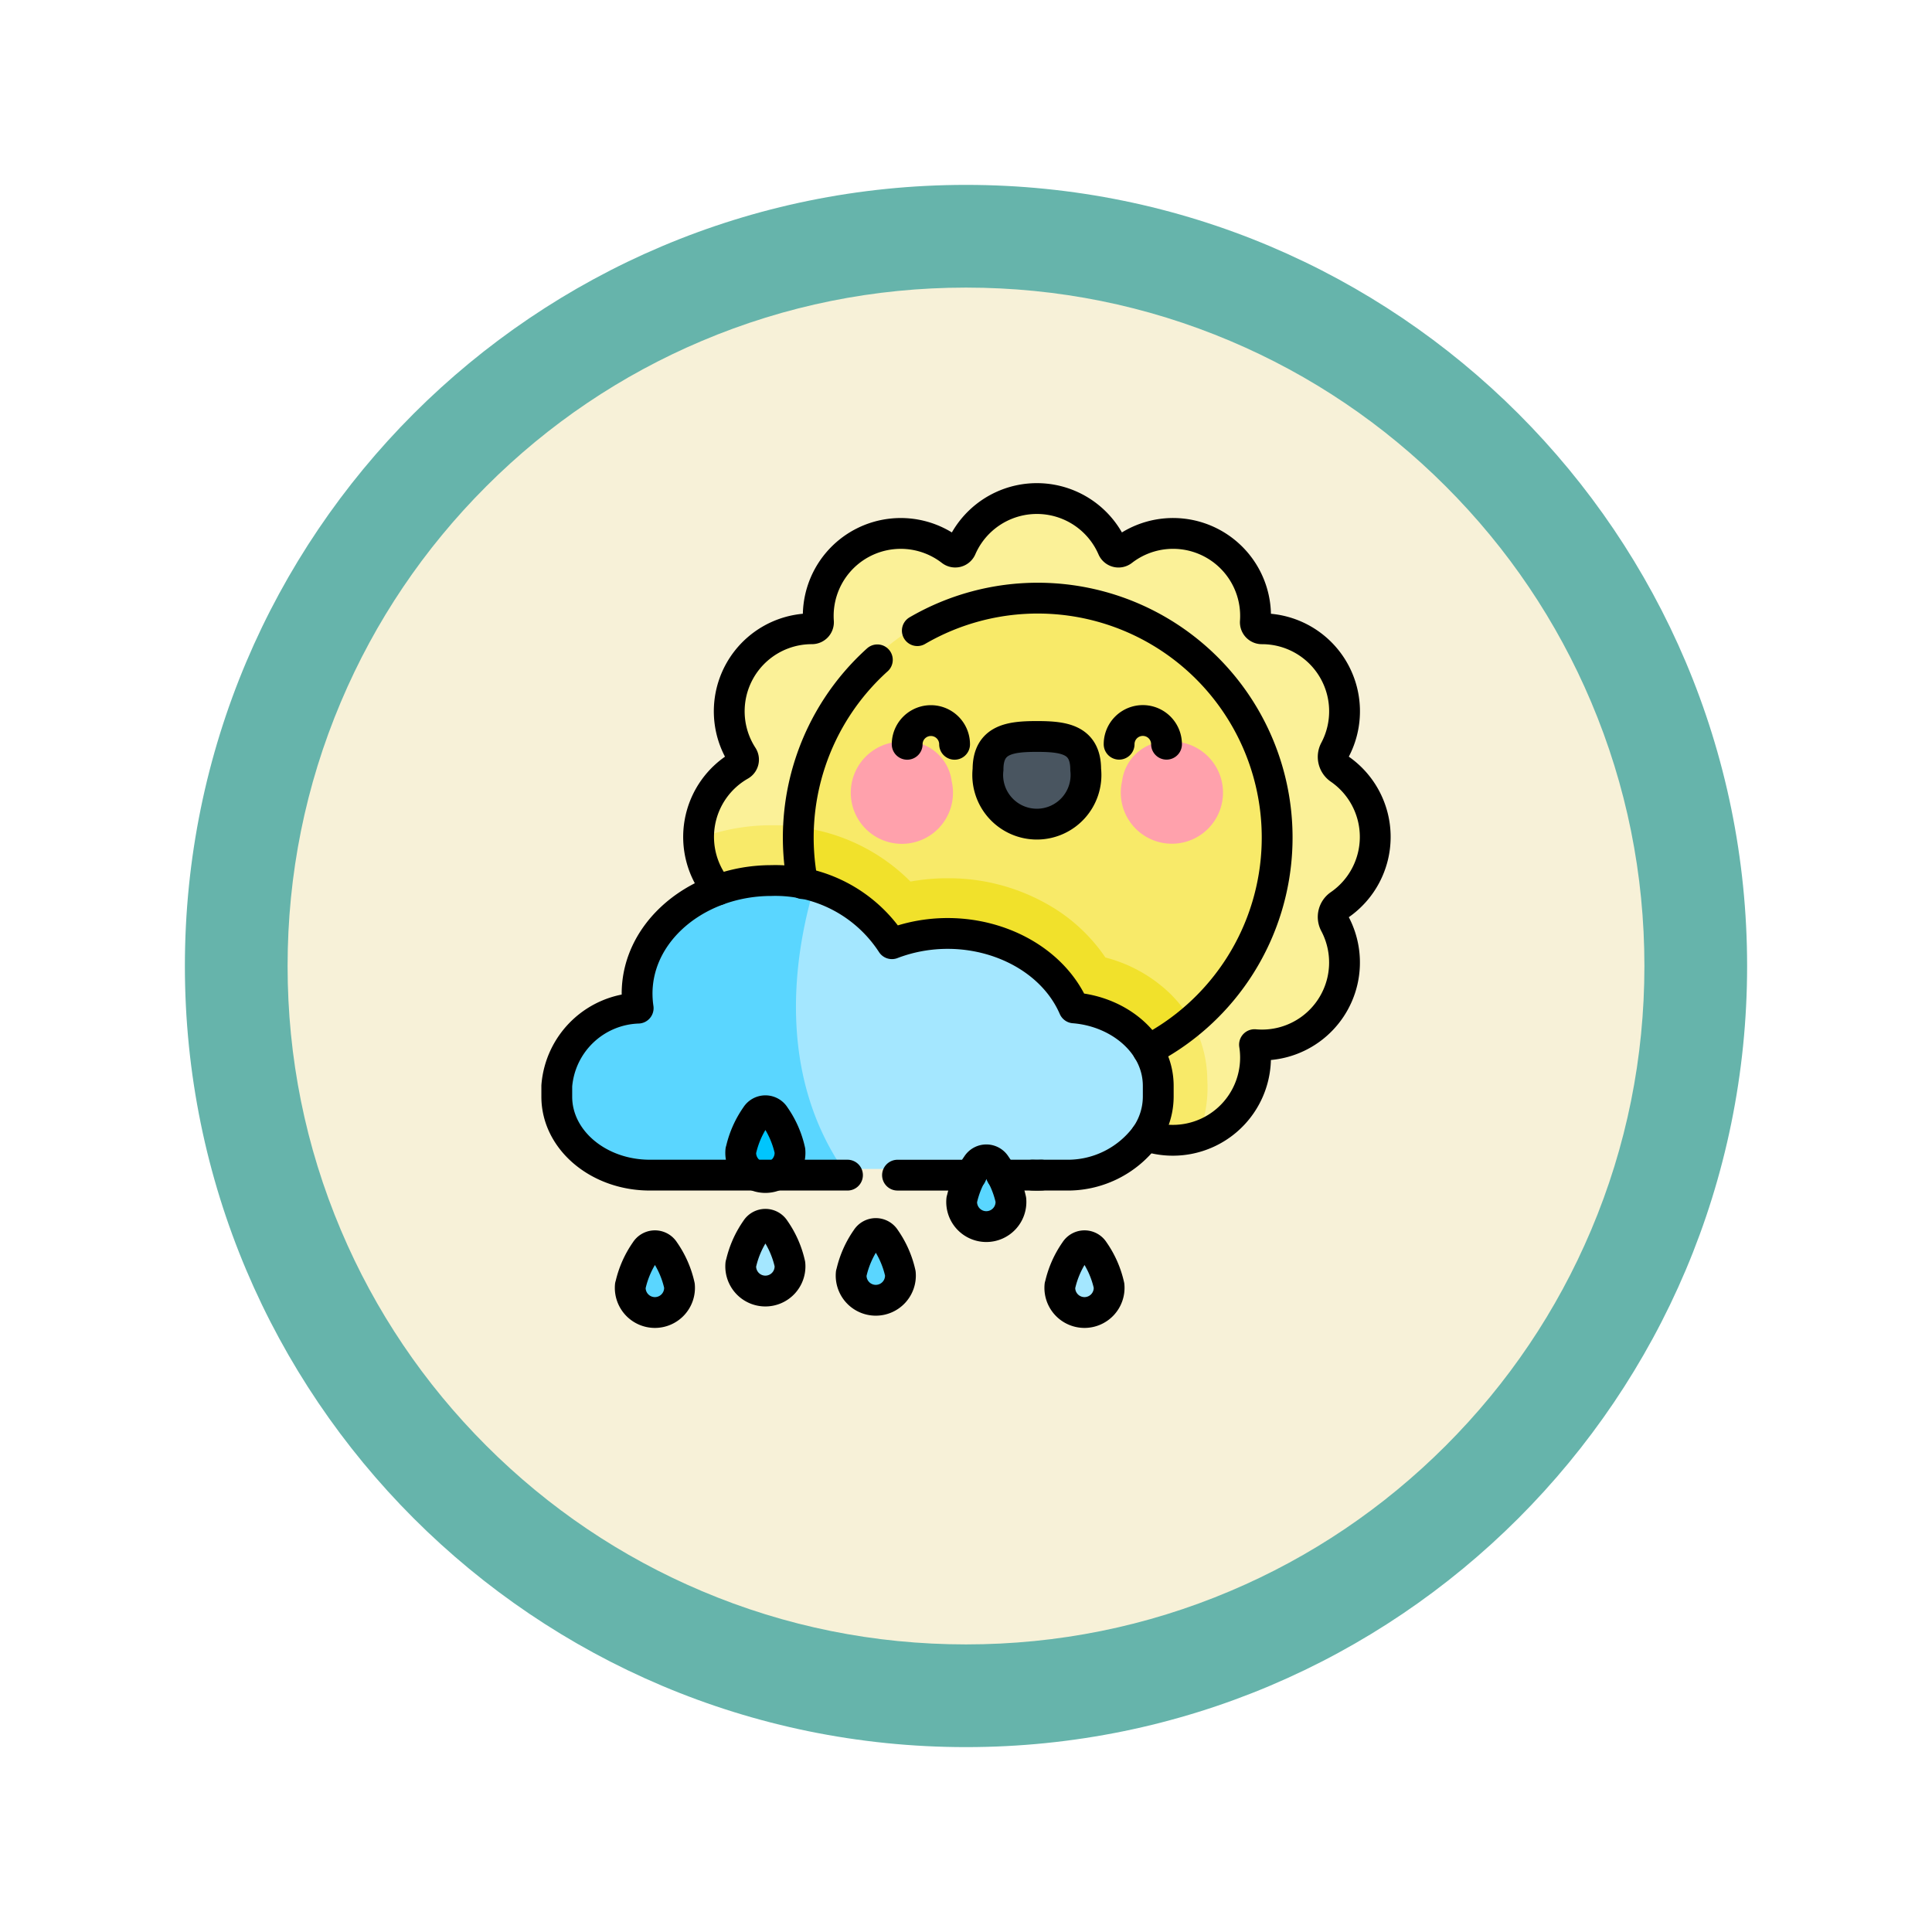 <svg xmlns="http://www.w3.org/2000/svg" xmlns:xlink="http://www.w3.org/1999/xlink" width="94.049" height="94.049" viewBox="0 0 94.049 94.049">
  <defs>
    <filter id="plant-growing-soil-with-sun-shining-it" x="0" y="0" width="94.049" height="94.049" filterUnits="userSpaceOnUse">
      <feOffset dy="3" input="SourceAlpha"/>
      <feGaussianBlur stdDeviation="3" result="blur"/>
      <feFlood flood-opacity="0.161"/>
      <feComposite operator="in" in2="blur"/>
      <feComposite in="SourceGraphic"/>
    </filter>
  </defs>
  <g id="Grupo_1177689" data-name="Grupo 1177689" transform="translate(9 6)">
    <g transform="matrix(1, 0, 0, 1, -9, -6)" filter="url(#plant-growing-soil-with-sun-shining-it)">
      <g id="plant-growing-soil-with-sun-shining-it-2" data-name="plant-growing-soil-with-sun-shining-it" transform="translate(9 6)" fill="#f7f1d8">
        <path d="M 38.025 73.549 C 33.228 73.549 28.576 72.61 24.198 70.759 C 19.968 68.97 16.168 66.408 12.905 63.144 C 9.642 59.881 7.08 56.082 5.291 51.852 C 3.439 47.474 2.5 42.822 2.5 38.025 C 2.5 33.228 3.439 28.576 5.291 24.198 C 7.08 19.968 9.642 16.168 12.905 12.905 C 16.168 9.642 19.968 7.08 24.198 5.291 C 28.576 3.439 33.228 2.5 38.025 2.5 C 42.822 2.5 47.474 3.439 51.852 5.291 C 56.082 7.08 59.881 9.642 63.144 12.905 C 66.408 16.168 68.97 19.968 70.759 24.198 C 72.61 28.576 73.549 33.228 73.549 38.025 C 73.549 42.822 72.61 47.474 70.759 51.852 C 68.97 56.082 66.408 59.881 63.144 63.144 C 59.881 66.408 56.082 68.97 51.852 70.759 C 47.474 72.61 42.822 73.549 38.025 73.549 Z" stroke="none"/>
        <path d="M 38.025 5 C 33.564 5 29.24 5.872 25.172 7.593 C 21.24 9.256 17.707 11.638 14.673 14.673 C 11.638 17.707 9.256 21.24 7.593 25.172 C 5.872 29.24 5 33.564 5 38.025 C 5 42.485 5.872 46.81 7.593 50.878 C 9.256 54.81 11.638 58.342 14.673 61.377 C 17.707 64.411 21.24 66.793 25.172 68.456 C 29.24 70.177 33.564 71.049 38.025 71.049 C 42.485 71.049 46.81 70.177 50.878 68.456 C 54.81 66.793 58.342 64.411 61.377 61.377 C 64.411 58.342 66.793 54.81 68.456 50.878 C 70.177 46.81 71.049 42.485 71.049 38.025 C 71.049 33.564 70.177 29.24 68.456 25.172 C 66.793 21.24 64.411 17.707 61.377 14.673 C 58.342 11.638 54.81 9.256 50.878 7.593 C 46.81 5.872 42.485 5 38.025 5 M 38.025 0 C 59.025 0 76.049 17.024 76.049 38.025 C 76.049 59.025 59.025 76.049 38.025 76.049 C 17.024 76.049 0 59.025 0 38.025 C 0 17.024 17.024 0 38.025 0 Z" stroke="none" fill="#66b4ab"/>
      </g>
    </g>
    <g id="Grupo_1177617" data-name="Grupo 1177617" transform="translate(10.604 12.104)">
      <g id="Grupo_1177615" data-name="Grupo 1177615" transform="translate(7.5 5.871)">
        <path id="Trazado_944732" data-name="Trazado 944732" d="M125.447,26.569a4.02,4.02,0,0,1-3.914,5.88,4.014,4.014,0,0,1-2.628,4.429L94.487,22.708c-.012-.122-.017-.246-.017-.371a4.017,4.017,0,0,1,2.03-3.491.313.313,0,0,0,.109-.443,4.016,4.016,0,0,1,3.378-6.2.317.317,0,0,0,.319-.34A4.016,4.016,0,0,1,106.768,8.4a.315.315,0,0,0,.484-.116,4.021,4.021,0,0,1,7.375,0,.314.314,0,0,0,.478.121,4.016,4.016,0,0,1,6.469,3.46.317.317,0,0,0,.323.338,4.017,4.017,0,0,1,3.551,5.9.714.714,0,0,0,.226.926,4.016,4.016,0,0,1,0,6.612A.715.715,0,0,0,125.447,26.569Z" transform="translate(-87.568 -5.871)" fill="#fbf198"/>
        <path id="Trazado_944733" data-name="Trazado 944733" d="M119.437,222.388a6.247,6.247,0,0,1-.331,2.421,3.963,3.963,0,0,1-1.1.224,4.006,4.006,0,0,1-3.023-1.121,4.018,4.018,0,0,1-7.675,0,4.016,4.016,0,0,1-6.755-3.532,4.016,4.016,0,0,1-3.537-6.462,4.017,4.017,0,0,1-2.323-3.278A9.963,9.963,0,0,1,98.218,210a9.426,9.426,0,0,1,6.771,2.739,10.138,10.138,0,0,1,1.809-.161,9.742,9.742,0,0,1,5.017,1.358,8.339,8.339,0,0,1,2.663,2.5,7.084,7.084,0,0,1,3,1.618A5.859,5.859,0,0,1,119.437,222.388Z" transform="translate(-87.77 -193.802)" fill="#f8ea69"/>
        <path id="Trazado_944734" data-name="Trazado 944734" d="M180.083,80.445a11.481,11.481,0,0,1-4.189,8.88c-10.7,1.127-18.814-9.088-18.814-9.088a11.5,11.5,0,0,1,23,.209Z" transform="translate(-145.209 -63.937)" fill="#f8ea69"/>
        <path id="Trazado_944735" data-name="Trazado 944735" d="M175.866,220.349a11.5,11.5,0,0,1-18.816-8.88c0-.07,0-.14,0-.209A9.229,9.229,0,0,1,162.4,213.9a10.138,10.138,0,0,1,1.809-.161,9.742,9.742,0,0,1,5.017,1.358,8.339,8.339,0,0,1,2.663,2.5,7.084,7.084,0,0,1,3,1.618A6.309,6.309,0,0,1,175.866,220.349Z" transform="translate(-145.182 -194.961)" fill="#f1e12b"/>
        <path id="Trazado_944736" data-name="Trazado 944736" d="M143.3,253.727v.525c0,2.109-2.028,3.818-4.531,3.818H127.948c-9.847-5.582-1.3-14.028-1.3-14.028a6.318,6.318,0,0,1,3.69,2.761,7.573,7.573,0,0,1,2.713-.5,6.588,6.588,0,0,1,6.146,3.62C141.5,250.107,143.3,251.74,143.3,253.727Z" transform="translate(-114.025 -225.141)" fill="#a4e7ff"/>
        <path id="Trazado_944737" data-name="Trazado 944737" d="M21.423,254.443H12.031c-2.5,0-4.531-1.709-4.531-3.818V250.1a4.113,4.113,0,0,1,3.962-3.786c-.511-3.432,2.7-6.211,6.487-6.211a7.639,7.639,0,0,1,2.176.313C19.2,243.357,18,249.394,21.423,254.443Z" transform="translate(-7.5 -221.514)" fill="#5ad6ff"/>
        <path id="Trazado_944738" data-name="Trazado 944738" d="M193.484,160.617a2.488,2.488,0,1,1-2.426-1.93A2.22,2.22,0,0,1,193.484,160.617Z" transform="translate(-174.26 -146.56)" fill="#ffa1ac"/>
        <path id="Trazado_944739" data-name="Trazado 944739" d="M354.244,160.535a2.488,2.488,0,1,0,2.424-1.932A2.22,2.22,0,0,0,354.244,160.535Z" transform="translate(-326.726 -146.482)" fill="#ffa1ac"/>
        <path id="Trazado_944740" data-name="Trazado 944740" d="M276.792,153.335c0-1.469-1.065-1.606-2.378-1.606s-2.377.139-2.376,1.608a2.392,2.392,0,1,0,4.754,0Z" transform="translate(-251.044 -140.154)" fill="#495560"/>
        <path id="Trazado_944741" data-name="Trazado 944741" d="M52.676,473.568a4.7,4.7,0,0,1,.743-1.688.528.528,0,0,1,.9,0,4.7,4.7,0,0,1,.743,1.688,1.2,1.2,0,1,1-2.39,0Z" transform="translate(-49.091 -434.663)" fill="#5ad6ff"/>
        <path id="Trazado_944742" data-name="Trazado 944742" d="M120.44,450.981a4.7,4.7,0,0,1,.743-1.688.528.528,0,0,1,.9,0,4.7,4.7,0,0,1,.743,1.688,1.2,1.2,0,1,1-2.39,0Z" transform="translate(-111.477 -413.869)" fill="#a4e7ff"/>
        <path id="Trazado_944743" data-name="Trazado 944743" d="M120.44,383.216a4.7,4.7,0,0,1,.743-1.688.528.528,0,0,1,.9,0,4.7,4.7,0,0,1,.743,1.688,1.2,1.2,0,1,1-2.39,0Z" transform="translate(-111.477 -351.481)" fill="#00c5fd"/>
        <path id="Trazado_944744" data-name="Trazado 944744" d="M188.205,466.039a4.7,4.7,0,0,1,.743-1.688.528.528,0,0,1,.9,0,4.7,4.7,0,0,1,.743,1.688,1.2,1.2,0,1,1-2.39,0Z" transform="translate(-173.864 -427.732)" fill="#5ad6ff"/>
        <path id="Trazado_944745" data-name="Trazado 944745" d="M255.97,415.222a4.7,4.7,0,0,1,.743-1.688.528.528,0,0,1,.9,0,4.7,4.7,0,0,1,.743,1.688,1.2,1.2,0,1,1-2.39,0Z" transform="translate(-236.251 -380.947)" fill="#5ad6ff"/>
        <path id="Trazado_944746" data-name="Trazado 944746" d="M316.2,473.568a4.7,4.7,0,0,1,.743-1.688.528.528,0,0,1,.9,0,4.7,4.7,0,0,1,.743,1.688,1.2,1.2,0,1,1-2.39,0Z" transform="translate(-291.706 -434.663)" fill="#a4e7ff"/>
      </g>
      <g id="Grupo_1177616" data-name="Grupo 1177616" transform="translate(7.5 6.168)">
        <path id="Trazado_944747" data-name="Trazado 944747" d="M95.409,28.661a4.017,4.017,0,0,1,1.091-6.07.313.313,0,0,0,.108-.443,4.017,4.017,0,0,1,3.379-6.2.318.318,0,0,0,.319-.34,4.016,4.016,0,0,1,6.462-3.462.315.315,0,0,0,.484-.116,4.019,4.019,0,0,1,7.375,0,.313.313,0,0,0,.478.121,4.016,4.016,0,0,1,6.469,3.459.317.317,0,0,0,.319.339,4.016,4.016,0,0,1,3.554,5.9.715.715,0,0,0,.227.926,4.016,4.016,0,0,1,0,6.612.715.715,0,0,0-.227.926,4.016,4.016,0,0,1-3.914,5.88,4.025,4.025,0,0,1-5.287,4.436" transform="translate(-87.568 -9.612)" fill="none" stroke="#000" stroke-linecap="round" stroke-linejoin="round" stroke-miterlimit="10" stroke-width="1.5"/>
        <path id="Trazado_944748" data-name="Trazado 944748" d="M299.37,424.6a3.955,3.955,0,0,0,.42,0" transform="translate(-276.207 -391.668)" fill="none" stroke="#000" stroke-linecap="round" stroke-linejoin="round" stroke-miterlimit="10" stroke-width="1.5"/>
        <path id="Trazado_944749" data-name="Trazado 944749" d="M159.487,108.515a11.643,11.643,0,0,0-3.631,10.894" transform="translate(-143.882 -100.666)" fill="none" stroke="#000" stroke-linecap="round" stroke-linejoin="round" stroke-miterlimit="10" stroke-width="1.5"/>
        <path id="Trazado_944750" data-name="Trazado 944750" d="M239.89,92.708A11.654,11.654,0,1,0,228.663,72.29" transform="translate(-211.112 -65.863)" fill="none" stroke="#000" stroke-linecap="round" stroke-linejoin="round" stroke-miterlimit="10" stroke-width="1.5"/>
        <path id="Trazado_944751" data-name="Trazado 944751" d="M21.651,258.233h-9.62c-2.5,0-4.531-1.709-4.531-3.818v-.525a4.113,4.113,0,0,1,3.962-3.786c-.5-3.39,2.65-6.211,6.487-6.211a6.761,6.761,0,0,1,5.866,3.074c3.5-1.341,7.561.13,8.859,3.124,2.2.173,4.105,1.734,4.105,3.8v.525a3.354,3.354,0,0,1-.6,1.9,4.733,4.733,0,0,1-3.929,1.916h-3.1" transform="translate(-7.5 -225.3)" fill="none" stroke="#000" stroke-linecap="round" stroke-linejoin="round" stroke-miterlimit="10" stroke-width="1.5"/>
        <line id="Línea_1083" data-name="Línea 1083" x1="3.59" transform="translate(16.586 32.934)" fill="none" stroke="#000" stroke-linecap="round" stroke-linejoin="round" stroke-miterlimit="10" stroke-width="1.5"/>
        <path id="Trazado_944752" data-name="Trazado 944752" d="M276.789,157.124c0-1.469-1.065-1.606-2.378-1.606s-2.377.139-2.376,1.608a2.392,2.392,0,1,0,4.754,0Z" transform="translate(-251.042 -143.939)" fill="none" stroke="#000" stroke-linecap="round" stroke-linejoin="round" stroke-miterlimit="10" stroke-width="1.5"/>
        <path id="Trazado_944753" data-name="Trazado 944753" d="M224.744,146.934a1.154,1.154,0,0,0-2.308,0" transform="translate(-205.379 -134.974)" fill="none" stroke="#000" stroke-linecap="round" stroke-linejoin="round" stroke-miterlimit="10" stroke-width="1.5"/>
        <path id="Trazado_944754" data-name="Trazado 944754" d="M352.432,146.869a1.154,1.154,0,1,1,2.308,0" transform="translate(-325.058 -134.913)" fill="none" stroke="#000" stroke-linecap="round" stroke-linejoin="round" stroke-miterlimit="10" stroke-width="1.5"/>
        <path id="Trazado_944755" data-name="Trazado 944755" d="M52.673,469.828a4.7,4.7,0,0,1,.743-1.688.528.528,0,0,1,.9,0,4.7,4.7,0,0,1,.743,1.688,1.2,1.2,0,1,1-2.39,0Z" transform="translate(-49.088 -431.517)" fill="none" stroke="#000" stroke-linecap="round" stroke-linejoin="round" stroke-miterlimit="10" stroke-width="1.5"/>
        <path id="Trazado_944756" data-name="Trazado 944756" d="M120.438,456.659a4.7,4.7,0,0,1,.743-1.688.528.528,0,0,1,.9,0,4.7,4.7,0,0,1,.743,1.688,1.2,1.2,0,1,1-2.39,0Z" transform="translate(-111.475 -419.393)" fill="none" stroke="#000" stroke-linecap="round" stroke-linejoin="round" stroke-miterlimit="10" stroke-width="1.5"/>
        <path id="Trazado_944757" data-name="Trazado 944757" d="M120.438,387.006a4.7,4.7,0,0,1,.743-1.688.528.528,0,0,1,.9,0,4.7,4.7,0,0,1,.743,1.688,1.2,1.2,0,1,1-2.39,0Z" transform="translate(-111.475 -355.267)" fill="none" stroke="#000" stroke-linecap="round" stroke-linejoin="round" stroke-miterlimit="10" stroke-width="1.5"/>
        <path id="Trazado_944758" data-name="Trazado 944758" d="M188.2,462.3a4.7,4.7,0,0,1,.743-1.688.528.528,0,0,1,.9,0,4.7,4.7,0,0,1,.743,1.688,1.2,1.2,0,1,1-2.39,0Z" transform="translate(-173.862 -424.585)" fill="none" stroke="#000" stroke-linecap="round" stroke-linejoin="round" stroke-miterlimit="10" stroke-width="1.5"/>
        <path id="Trazado_944759" data-name="Trazado 944759" d="M255.967,417.123a4.7,4.7,0,0,1,.743-1.688.528.528,0,0,1,.9,0,4.7,4.7,0,0,1,.743,1.688,1.2,1.2,0,1,1-2.39,0Z" transform="translate(-236.249 -382.994)" fill="none" stroke="#000" stroke-linecap="round" stroke-linejoin="round" stroke-miterlimit="10" stroke-width="1.5"/>
        <path id="Trazado_944760" data-name="Trazado 944760" d="M316.2,469.828a4.7,4.7,0,0,1,.743-1.688.528.528,0,0,1,.9,0,4.7,4.7,0,0,1,.743,1.688,1.2,1.2,0,1,1-2.39,0Z" transform="translate(-291.703 -431.517)" fill="none" stroke="#000" stroke-linecap="round" stroke-linejoin="round" stroke-miterlimit="10" stroke-width="1.5"/>
      </g>
    </g>
  </g>
</svg>
